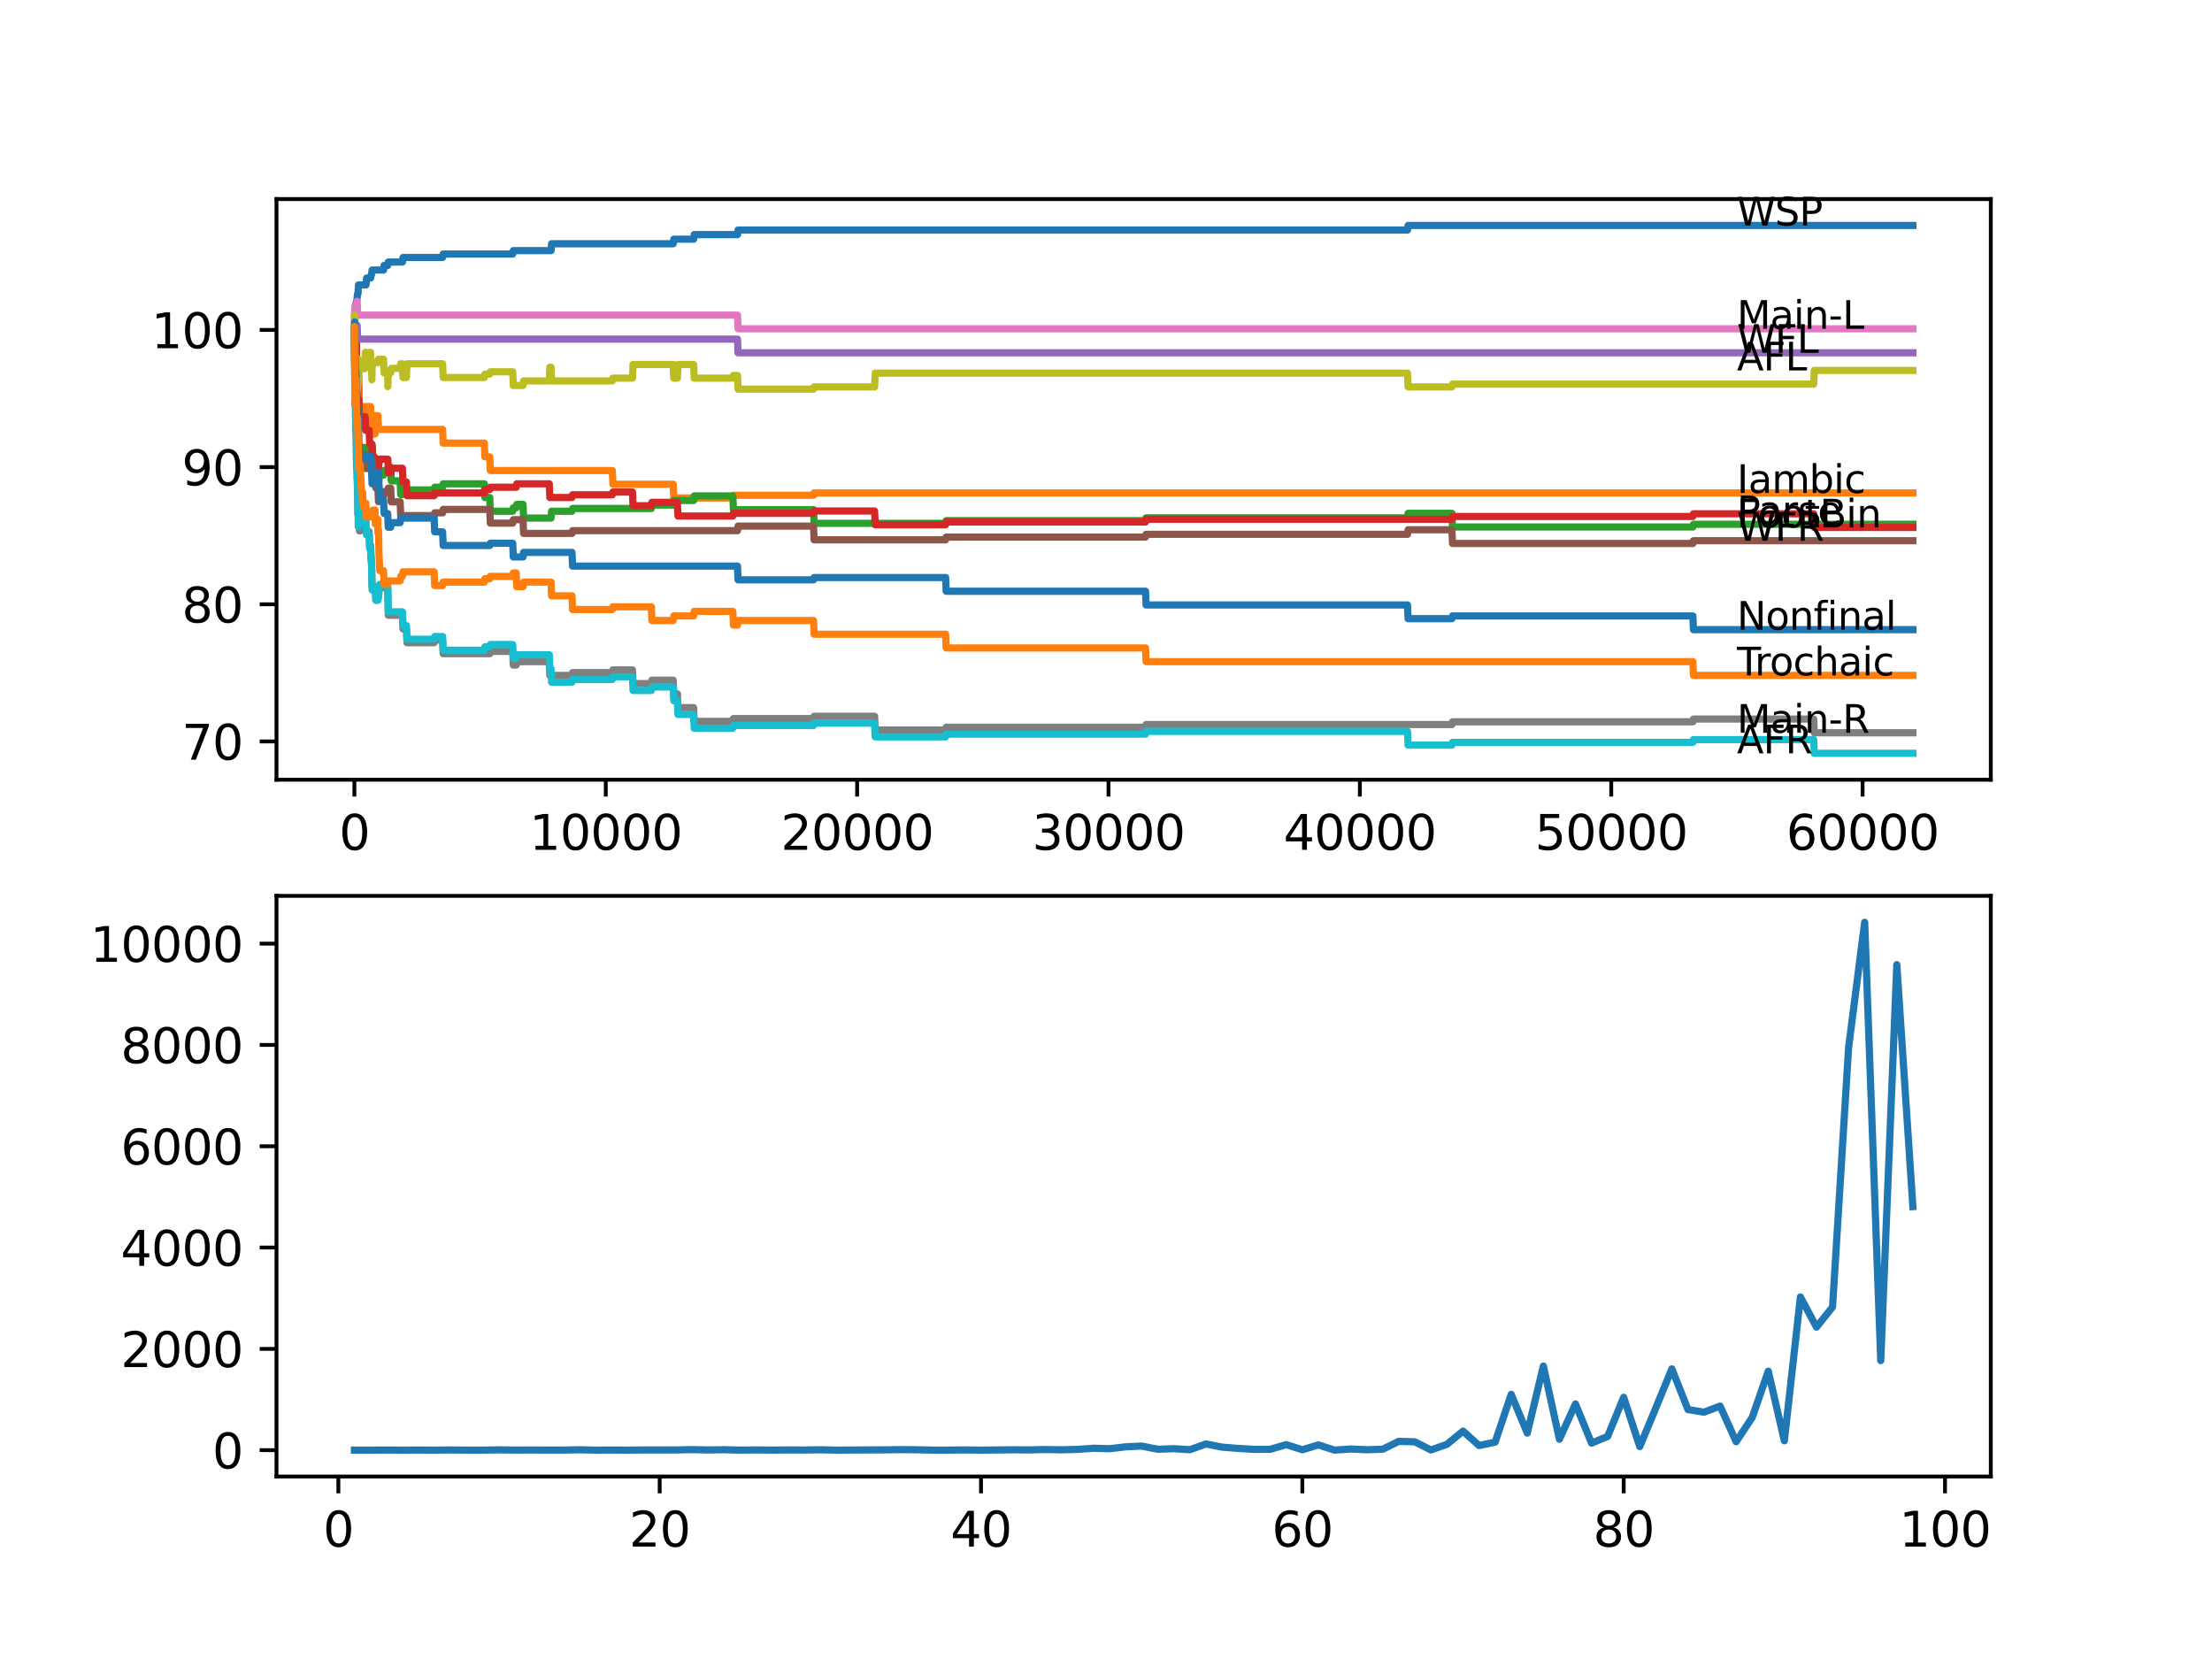 <?xml version="1.0" encoding="utf-8" standalone="no"?>
<!DOCTYPE svg PUBLIC "-//W3C//DTD SVG 1.1//EN"
  "http://www.w3.org/Graphics/SVG/1.1/DTD/svg11.dtd">
<svg xmlns:xlink="http://www.w3.org/1999/xlink" width="460.8pt" height="345.6pt" viewBox="0 0 460.8 345.6" xmlns="http://www.w3.org/2000/svg" version="1.1">
 <defs>
  <style type="text/css">*{stroke-linejoin: round; stroke-linecap: butt}</style>
 </defs>
 <g id="figure_1">
  <g id="patch_1">
   <path d="M 0 345.6 
L 460.8 345.6 
L 460.8 0 
L 0 0 
z
" style="fill: #ffffff"/>
  </g>
  <g id="axes_1">
   <g id="patch_2">
    <path d="M 57.6 162.432 
L 414.72 162.432 
L 414.72 41.472 
L 57.6 41.472 
z
" style="fill: #ffffff"/>
   </g>
   <g id="matplotlib.axis_1">
    <g id="xtick_1">
     <g id="line2d_1">
      <defs>
       <path id="me32884a527" d="M 0 0 
L 0 3.5 
" style="stroke: #000000; stroke-width: 0.8"/>
      </defs>
      <g>
       <use xlink:href="#me32884a527" x="73.827" y="162.432" style="stroke: #000000; stroke-width: 0.8"/>
      </g>
     </g>
     <g id="text_1">
      <!-- 0 -->
      <g transform="translate(70.646 177.03)scale(0.1 -0.1)">
       <defs>
        <path id="DejaVuSans-30" d="M 2034 4250 
Q 1547 4250 1301 3770 
Q 1056 3291 1056 2328 
Q 1056 1369 1301 889 
Q 1547 409 2034 409 
Q 2525 409 2770 889 
Q 3016 1369 3016 2328 
Q 3016 3291 2770 3770 
Q 2525 4250 2034 4250 
z
M 2034 4750 
Q 2819 4750 3233 4129 
Q 3647 3509 3647 2328 
Q 3647 1150 3233 529 
Q 2819 -91 2034 -91 
Q 1250 -91 836 529 
Q 422 1150 422 2328 
Q 422 3509 836 4129 
Q 1250 4750 2034 4750 
z
" transform="scale(0.016)"/>
       </defs>
       <use xlink:href="#DejaVuSans-30"/>
      </g>
     </g>
    </g>
    <g id="xtick_2">
     <g id="line2d_2">
      <g>
       <use xlink:href="#me32884a527" x="126.192" y="162.432" style="stroke: #000000; stroke-width: 0.8"/>
      </g>
     </g>
     <g id="text_2">
      <!-- 10000 -->
      <g transform="translate(110.286 177.03)scale(0.1 -0.1)">
       <defs>
        <path id="DejaVuSans-31" d="M 794 531 
L 1825 531 
L 1825 4091 
L 703 3866 
L 703 4441 
L 1819 4666 
L 2450 4666 
L 2450 531 
L 3481 531 
L 3481 0 
L 794 0 
L 794 531 
z
" transform="scale(0.016)"/>
       </defs>
       <use xlink:href="#DejaVuSans-31"/>
       <use xlink:href="#DejaVuSans-30" x="63.623"/>
       <use xlink:href="#DejaVuSans-30" x="127.246"/>
       <use xlink:href="#DejaVuSans-30" x="190.869"/>
       <use xlink:href="#DejaVuSans-30" x="254.492"/>
      </g>
     </g>
    </g>
    <g id="xtick_3">
     <g id="line2d_3">
      <g>
       <use xlink:href="#me32884a527" x="178.556" y="162.432" style="stroke: #000000; stroke-width: 0.8"/>
      </g>
     </g>
     <g id="text_3">
      <!-- 20000 -->
      <g transform="translate(162.65 177.03)scale(0.1 -0.1)">
       <defs>
        <path id="DejaVuSans-32" d="M 1228 531 
L 3431 531 
L 3431 0 
L 469 0 
L 469 531 
Q 828 903 1448 1529 
Q 2069 2156 2228 2338 
Q 2531 2678 2651 2914 
Q 2772 3150 2772 3378 
Q 2772 3750 2511 3984 
Q 2250 4219 1831 4219 
Q 1534 4219 1204 4116 
Q 875 4013 500 3803 
L 500 4441 
Q 881 4594 1212 4672 
Q 1544 4750 1819 4750 
Q 2544 4750 2975 4387 
Q 3406 4025 3406 3419 
Q 3406 3131 3298 2873 
Q 3191 2616 2906 2266 
Q 2828 2175 2409 1742 
Q 1991 1309 1228 531 
z
" transform="scale(0.016)"/>
       </defs>
       <use xlink:href="#DejaVuSans-32"/>
       <use xlink:href="#DejaVuSans-30" x="63.623"/>
       <use xlink:href="#DejaVuSans-30" x="127.246"/>
       <use xlink:href="#DejaVuSans-30" x="190.869"/>
       <use xlink:href="#DejaVuSans-30" x="254.492"/>
      </g>
     </g>
    </g>
    <g id="xtick_4">
     <g id="line2d_4">
      <g>
       <use xlink:href="#me32884a527" x="230.921" y="162.432" style="stroke: #000000; stroke-width: 0.8"/>
      </g>
     </g>
     <g id="text_4">
      <!-- 30000 -->
      <g transform="translate(215.015 177.03)scale(0.1 -0.1)">
       <defs>
        <path id="DejaVuSans-33" d="M 2597 2516 
Q 3050 2419 3304 2112 
Q 3559 1806 3559 1356 
Q 3559 666 3084 287 
Q 2609 -91 1734 -91 
Q 1441 -91 1130 -33 
Q 819 25 488 141 
L 488 750 
Q 750 597 1062 519 
Q 1375 441 1716 441 
Q 2309 441 2620 675 
Q 2931 909 2931 1356 
Q 2931 1769 2642 2001 
Q 2353 2234 1838 2234 
L 1294 2234 
L 1294 2753 
L 1863 2753 
Q 2328 2753 2575 2939 
Q 2822 3125 2822 3475 
Q 2822 3834 2567 4026 
Q 2313 4219 1838 4219 
Q 1578 4219 1281 4162 
Q 984 4106 628 3988 
L 628 4550 
Q 988 4650 1302 4700 
Q 1616 4750 1894 4750 
Q 2613 4750 3031 4423 
Q 3450 4097 3450 3541 
Q 3450 3153 3228 2886 
Q 3006 2619 2597 2516 
z
" transform="scale(0.016)"/>
       </defs>
       <use xlink:href="#DejaVuSans-33"/>
       <use xlink:href="#DejaVuSans-30" x="63.623"/>
       <use xlink:href="#DejaVuSans-30" x="127.246"/>
       <use xlink:href="#DejaVuSans-30" x="190.869"/>
       <use xlink:href="#DejaVuSans-30" x="254.492"/>
      </g>
     </g>
    </g>
    <g id="xtick_5">
     <g id="line2d_5">
      <g>
       <use xlink:href="#me32884a527" x="283.285" y="162.432" style="stroke: #000000; stroke-width: 0.8"/>
      </g>
     </g>
     <g id="text_5">
      <!-- 40000 -->
      <g transform="translate(267.379 177.03)scale(0.1 -0.1)">
       <defs>
        <path id="DejaVuSans-34" d="M 2419 4116 
L 825 1625 
L 2419 1625 
L 2419 4116 
z
M 2253 4666 
L 3047 4666 
L 3047 1625 
L 3713 1625 
L 3713 1100 
L 3047 1100 
L 3047 0 
L 2419 0 
L 2419 1100 
L 313 1100 
L 313 1709 
L 2253 4666 
z
" transform="scale(0.016)"/>
       </defs>
       <use xlink:href="#DejaVuSans-34"/>
       <use xlink:href="#DejaVuSans-30" x="63.623"/>
       <use xlink:href="#DejaVuSans-30" x="127.246"/>
       <use xlink:href="#DejaVuSans-30" x="190.869"/>
       <use xlink:href="#DejaVuSans-30" x="254.492"/>
      </g>
     </g>
    </g>
    <g id="xtick_6">
     <g id="line2d_6">
      <g>
       <use xlink:href="#me32884a527" x="335.65" y="162.432" style="stroke: #000000; stroke-width: 0.8"/>
      </g>
     </g>
     <g id="text_6">
      <!-- 50000 -->
      <g transform="translate(319.744 177.03)scale(0.1 -0.1)">
       <defs>
        <path id="DejaVuSans-35" d="M 691 4666 
L 3169 4666 
L 3169 4134 
L 1269 4134 
L 1269 2991 
Q 1406 3038 1543 3061 
Q 1681 3084 1819 3084 
Q 2600 3084 3056 2656 
Q 3513 2228 3513 1497 
Q 3513 744 3044 326 
Q 2575 -91 1722 -91 
Q 1428 -91 1123 -41 
Q 819 9 494 109 
L 494 744 
Q 775 591 1075 516 
Q 1375 441 1709 441 
Q 2250 441 2565 725 
Q 2881 1009 2881 1497 
Q 2881 1984 2565 2268 
Q 2250 2553 1709 2553 
Q 1456 2553 1204 2497 
Q 953 2441 691 2322 
L 691 4666 
z
" transform="scale(0.016)"/>
       </defs>
       <use xlink:href="#DejaVuSans-35"/>
       <use xlink:href="#DejaVuSans-30" x="63.623"/>
       <use xlink:href="#DejaVuSans-30" x="127.246"/>
       <use xlink:href="#DejaVuSans-30" x="190.869"/>
       <use xlink:href="#DejaVuSans-30" x="254.492"/>
      </g>
     </g>
    </g>
    <g id="xtick_7">
     <g id="line2d_7">
      <g>
       <use xlink:href="#me32884a527" x="388.014" y="162.432" style="stroke: #000000; stroke-width: 0.8"/>
      </g>
     </g>
     <g id="text_7">
      <!-- 60000 -->
      <g transform="translate(372.108 177.03)scale(0.1 -0.1)">
       <defs>
        <path id="DejaVuSans-36" d="M 2113 2584 
Q 1688 2584 1439 2293 
Q 1191 2003 1191 1497 
Q 1191 994 1439 701 
Q 1688 409 2113 409 
Q 2538 409 2786 701 
Q 3034 994 3034 1497 
Q 3034 2003 2786 2293 
Q 2538 2584 2113 2584 
z
M 3366 4563 
L 3366 3988 
Q 3128 4100 2886 4159 
Q 2644 4219 2406 4219 
Q 1781 4219 1451 3797 
Q 1122 3375 1075 2522 
Q 1259 2794 1537 2939 
Q 1816 3084 2150 3084 
Q 2853 3084 3261 2657 
Q 3669 2231 3669 1497 
Q 3669 778 3244 343 
Q 2819 -91 2113 -91 
Q 1303 -91 875 529 
Q 447 1150 447 2328 
Q 447 3434 972 4092 
Q 1497 4750 2381 4750 
Q 2619 4750 2861 4703 
Q 3103 4656 3366 4563 
z
" transform="scale(0.016)"/>
       </defs>
       <use xlink:href="#DejaVuSans-36"/>
       <use xlink:href="#DejaVuSans-30" x="63.623"/>
       <use xlink:href="#DejaVuSans-30" x="127.246"/>
       <use xlink:href="#DejaVuSans-30" x="190.869"/>
       <use xlink:href="#DejaVuSans-30" x="254.492"/>
      </g>
     </g>
    </g>
   </g>
   <g id="matplotlib.axis_2">
    <g id="ytick_1">
     <g id="line2d_8">
      <defs>
       <path id="m194089bb2e" d="M 0 0 
L -3.5 0 
" style="stroke: #000000; stroke-width: 0.8"/>
      </defs>
      <g>
       <use xlink:href="#m194089bb2e" x="57.6" y="154.457" style="stroke: #000000; stroke-width: 0.8"/>
      </g>
     </g>
     <g id="text_8">
      <!-- 70 -->
      <g transform="translate(37.875 158.257)scale(0.1 -0.1)">
       <defs>
        <path id="DejaVuSans-37" d="M 525 4666 
L 3525 4666 
L 3525 4397 
L 1831 0 
L 1172 0 
L 2766 4134 
L 525 4134 
L 525 4666 
z
" transform="scale(0.016)"/>
       </defs>
       <use xlink:href="#DejaVuSans-37"/>
       <use xlink:href="#DejaVuSans-30" x="63.623"/>
      </g>
     </g>
    </g>
    <g id="ytick_2">
     <g id="line2d_9">
      <g>
       <use xlink:href="#m194089bb2e" x="57.6" y="125.883" style="stroke: #000000; stroke-width: 0.8"/>
      </g>
     </g>
     <g id="text_9">
      <!-- 80 -->
      <g transform="translate(37.875 129.682)scale(0.1 -0.1)">
       <defs>
        <path id="DejaVuSans-38" d="M 2034 2216 
Q 1584 2216 1326 1975 
Q 1069 1734 1069 1313 
Q 1069 891 1326 650 
Q 1584 409 2034 409 
Q 2484 409 2743 651 
Q 3003 894 3003 1313 
Q 3003 1734 2745 1975 
Q 2488 2216 2034 2216 
z
M 1403 2484 
Q 997 2584 770 2862 
Q 544 3141 544 3541 
Q 544 4100 942 4425 
Q 1341 4750 2034 4750 
Q 2731 4750 3128 4425 
Q 3525 4100 3525 3541 
Q 3525 3141 3298 2862 
Q 3072 2584 2669 2484 
Q 3125 2378 3379 2068 
Q 3634 1759 3634 1313 
Q 3634 634 3220 271 
Q 2806 -91 2034 -91 
Q 1263 -91 848 271 
Q 434 634 434 1313 
Q 434 1759 690 2068 
Q 947 2378 1403 2484 
z
M 1172 3481 
Q 1172 3119 1398 2916 
Q 1625 2713 2034 2713 
Q 2441 2713 2670 2916 
Q 2900 3119 2900 3481 
Q 2900 3844 2670 4047 
Q 2441 4250 2034 4250 
Q 1625 4250 1398 4047 
Q 1172 3844 1172 3481 
z
" transform="scale(0.016)"/>
       </defs>
       <use xlink:href="#DejaVuSans-38"/>
       <use xlink:href="#DejaVuSans-30" x="63.623"/>
      </g>
     </g>
    </g>
    <g id="ytick_3">
     <g id="line2d_10">
      <g>
       <use xlink:href="#m194089bb2e" x="57.6" y="97.309" style="stroke: #000000; stroke-width: 0.8"/>
      </g>
     </g>
     <g id="text_10">
      <!-- 90 -->
      <g transform="translate(37.875 101.108)scale(0.1 -0.1)">
       <defs>
        <path id="DejaVuSans-39" d="M 703 97 
L 703 672 
Q 941 559 1184 500 
Q 1428 441 1663 441 
Q 2288 441 2617 861 
Q 2947 1281 2994 2138 
Q 2813 1869 2534 1725 
Q 2256 1581 1919 1581 
Q 1219 1581 811 2004 
Q 403 2428 403 3163 
Q 403 3881 828 4315 
Q 1253 4750 1959 4750 
Q 2769 4750 3195 4129 
Q 3622 3509 3622 2328 
Q 3622 1225 3098 567 
Q 2575 -91 1691 -91 
Q 1453 -91 1209 -44 
Q 966 3 703 97 
z
M 1959 2075 
Q 2384 2075 2632 2365 
Q 2881 2656 2881 3163 
Q 2881 3666 2632 3958 
Q 2384 4250 1959 4250 
Q 1534 4250 1286 3958 
Q 1038 3666 1038 3163 
Q 1038 2656 1286 2365 
Q 1534 2075 1959 2075 
z
" transform="scale(0.016)"/>
       </defs>
       <use xlink:href="#DejaVuSans-39"/>
       <use xlink:href="#DejaVuSans-30" x="63.623"/>
      </g>
     </g>
    </g>
    <g id="ytick_4">
     <g id="line2d_11">
      <g>
       <use xlink:href="#m194089bb2e" x="57.6" y="68.734" style="stroke: #000000; stroke-width: 0.8"/>
      </g>
     </g>
     <g id="text_11">
      <!-- 100 -->
      <g transform="translate(31.512 72.534)scale(0.1 -0.1)">
       <use xlink:href="#DejaVuSans-31"/>
       <use xlink:href="#DejaVuSans-30" x="63.623"/>
       <use xlink:href="#DejaVuSans-30" x="127.246"/>
      </g>
     </g>
    </g>
   </g>
   <g id="line2d_12">
    <path d="M 73.833 68.734 
L 73.964 66.02 
L 73.969 66.02 
L 74.089 63.4 
L 74.163 63.4 
L 74.278 62.686 
L 74.351 62.686 
L 74.466 61.257 
L 74.566 61.257 
L 74.686 59.352 
L 76.257 59.352 
L 76.372 57.924 
L 77.21 57.924 
L 77.325 57.209 
L 77.394 57.209 
L 77.509 56.257 
L 79.902 56.257 
L 80.017 55.304 
L 80.766 55.304 
L 80.881 54.59 
L 83.834 54.59 
L 83.95 53.638 
L 92.202 53.638 
L 92.317 52.923 
L 106.812 52.923 
L 106.927 52.209 
L 114.792 52.209 
L 114.907 50.78 
L 140.241 50.78 
L 140.357 49.828 
L 144.499 49.828 
L 144.614 48.875 
L 153.636 48.875 
L 153.751 47.923 
L 293.208 47.923 
L 293.324 46.97 
L 398.487 46.97 
L 398.487 46.97 
" clip-path="url(#p3c84d527c2)" style="fill: none; stroke: #1f77b4; stroke-width: 1.5; stroke-linecap: square"/>
   </g>
   <g id="line2d_13">
    <path d="M 73.833 68.734 
L 73.943 81.117 
L 73.958 79.688 
L 74.037 76.116 
L 74.068 78.973 
L 74.184 78.973 
L 74.299 76.116 
L 74.398 76.116 
L 74.487 78.973 
L 74.508 76.116 
L 74.566 76.116 
L 74.681 78.973 
L 74.765 78.973 
L 74.885 84.688 
L 75.964 84.688 
L 76.079 87.546 
L 76.21 87.546 
L 76.325 84.688 
L 77.21 84.688 
L 77.325 87.546 
L 77.394 87.546 
L 77.509 90.403 
L 78.137 90.403 
L 78.252 86.593 
L 78.729 86.593 
L 78.844 89.451 
L 92.202 89.451 
L 92.317 92.308 
L 100.9 92.308 
L 101.015 95.166 
L 102.031 95.166 
L 102.146 98.023 
L 127.559 98.023 
L 127.674 100.88 
L 140.241 100.88 
L 140.357 103.738 
L 152.667 103.738 
L 152.783 103.166 
L 169.476 103.166 
L 169.592 102.69 
L 398.487 102.69 
L 398.487 102.69 
" clip-path="url(#p3c84d527c2)" style="fill: none; stroke: #ff7f0e; stroke-width: 1.5; stroke-linecap: square"/>
   </g>
   <g id="line2d_14">
    <path d="M 73.833 68.734 
L 73.958 77.449 
L 73.969 77.449 
L 73.979 76.497 
L 74.032 81.498 
L 74.063 79.593 
L 74.163 88.165 
L 74.184 87.451 
L 74.231 87.451 
L 74.267 86.165 
L 74.299 91.88 
L 74.314 91.165 
L 74.351 91.165 
L 74.356 90.213 
L 74.362 93.07 
L 74.451 92.594 
L 74.529 92.594 
L 74.592 96.642 
L 74.644 94.975 
L 74.66 94.975 
L 74.728 94.404 
L 74.733 97.261 
L 74.749 97.261 
L 74.765 97.261 
L 74.885 95.356 
L 75.042 95.356 
L 75.158 94.642 
L 75.194 94.642 
L 75.309 93.927 
L 75.54 93.927 
L 75.655 93.213 
L 75.964 93.213 
L 76.079 96.07 
L 76.257 96.07 
L 76.372 94.642 
L 77.21 94.642 
L 77.325 93.927 
L 77.394 93.927 
L 77.509 92.975 
L 77.566 92.975 
L 77.682 95.832 
L 78.179 95.832 
L 78.294 98.69 
L 78.724 98.69 
L 78.729 97.975 
L 78.734 100.833 
L 78.818 100.833 
L 78.849 100.833 
L 78.97 99.547 
L 78.991 99.547 
L 79.106 98.976 
L 79.902 98.976 
L 80.017 98.023 
L 80.766 98.023 
L 80.881 97.309 
L 81.389 97.309 
L 81.504 100.166 
L 83.358 100.166 
L 83.473 103.024 
L 83.834 103.024 
L 83.95 102.071 
L 90.438 102.071 
L 90.553 101.5 
L 92.202 101.5 
L 92.317 100.785 
L 100.9 100.785 
L 101.015 103.643 
L 102.031 103.643 
L 102.146 106.5 
L 106.812 106.5 
L 106.927 105.786 
L 107.54 105.786 
L 107.655 105.071 
L 108.959 105.071 
L 109.074 107.929 
L 114.792 107.929 
L 114.907 106.5 
L 119.154 106.5 
L 119.269 105.929 
L 135.686 105.929 
L 135.801 105.214 
L 140.241 105.214 
L 140.357 104.262 
L 144.499 104.262 
L 144.614 103.309 
L 152.667 103.309 
L 152.783 106.167 
L 169.476 106.167 
L 169.592 109.024 
L 196.994 109.024 
L 197.109 108.453 
L 238.634 108.453 
L 238.749 107.881 
L 293.208 107.881 
L 293.324 106.929 
L 302.467 106.929 
L 302.582 109.786 
L 352.658 109.786 
L 352.773 109.215 
L 398.487 109.215 
L 398.487 109.215 
" clip-path="url(#p3c84d527c2)" style="fill: none; stroke: #2ca02c; stroke-width: 1.5; stroke-linecap: square"/>
   </g>
   <g id="line2d_15">
    <path d="M 73.833 68.734 
L 73.838 68.734 
L 73.848 71.592 
L 73.948 68.877 
L 74.037 68.877 
L 74.152 71.735 
L 74.231 71.735 
L 74.262 70.449 
L 74.273 76.164 
L 74.314 75.449 
L 74.372 75.449 
L 74.493 81.164 
L 74.529 81.164 
L 74.571 86.165 
L 74.644 84.498 
L 74.66 84.498 
L 74.765 83.212 
L 74.885 88.927 
L 75.042 88.927 
L 75.158 88.212 
L 75.194 88.212 
L 75.309 87.498 
L 75.54 87.498 
L 75.655 86.784 
L 76.058 86.784 
L 76.173 89.641 
L 76.896 89.641 
L 77.011 92.499 
L 77.477 92.499 
L 77.592 95.356 
L 78.179 95.356 
L 78.294 98.214 
L 78.724 98.214 
L 78.839 97.499 
L 78.849 97.499 
L 78.97 96.213 
L 78.991 96.213 
L 79.106 95.642 
L 80.787 95.642 
L 80.902 98.499 
L 81.389 98.499 
L 81.504 97.547 
L 83.834 97.547 
L 83.95 100.404 
L 84.667 100.404 
L 84.782 103.262 
L 90.438 103.262 
L 90.553 102.69 
L 100.9 102.69 
L 101.015 101.976 
L 102.031 101.976 
L 102.146 101.5 
L 107.54 101.5 
L 107.655 100.785 
L 114.426 100.785 
L 114.541 103.643 
L 119.154 103.643 
L 119.269 103.071 
L 127.559 103.071 
L 127.674 102.5 
L 131.758 102.5 
L 131.874 105.357 
L 135.686 105.357 
L 135.801 104.643 
L 141.116 104.643 
L 141.231 107.5 
L 152.667 107.5 
L 152.783 106.929 
L 169.476 106.929 
L 169.592 106.452 
L 182.196 106.452 
L 182.311 109.31 
L 196.994 109.31 
L 197.109 108.738 
L 238.634 108.738 
L 238.749 108.167 
L 302.467 108.167 
L 302.582 107.595 
L 352.658 107.595 
L 352.773 107.024 
L 377.835 107.024 
L 377.95 109.881 
L 398.487 109.881 
L 398.487 109.881 
" clip-path="url(#p3c84d527c2)" style="fill: none; stroke: #d62728; stroke-width: 1.5; stroke-linecap: square"/>
   </g>
   <g id="line2d_16">
    <path d="M 73.833 68.734 
L 74.267 68.734 
L 74.383 67.782 
L 74.398 67.782 
L 74.513 70.639 
L 153.636 70.639 
L 153.751 73.497 
L 398.487 73.497 
L 398.487 73.497 
" clip-path="url(#p3c84d527c2)" style="fill: none; stroke: #9467bd; stroke-width: 1.5; stroke-linecap: square"/>
   </g>
   <g id="line2d_17">
    <path d="M 73.833 68.734 
L 73.958 78.735 
L 73.969 78.735 
L 74.026 77.069 
L 74.032 79.926 
L 74.063 78.021 
L 74.163 86.593 
L 74.184 85.879 
L 74.236 85.879 
L 74.294 85.307 
L 74.299 88.165 
L 74.325 88.165 
L 74.351 88.165 
L 74.356 87.212 
L 74.362 90.07 
L 74.451 89.594 
L 74.529 89.594 
L 74.592 95.308 
L 74.644 94.356 
L 74.66 94.356 
L 74.728 93.784 
L 74.733 96.642 
L 74.749 96.642 
L 74.765 96.642 
L 74.885 94.737 
L 75.964 94.737 
L 76.079 97.594 
L 77.21 97.594 
L 77.325 96.88 
L 77.394 96.88 
L 77.509 95.928 
L 77.566 95.928 
L 77.682 98.785 
L 78.179 98.785 
L 78.294 101.642 
L 78.729 101.642 
L 78.844 104.5 
L 78.849 104.5 
L 78.964 103.928 
L 78.991 103.928 
L 79.106 103.357 
L 79.902 103.357 
L 80.017 102.404 
L 80.766 102.404 
L 80.881 101.69 
L 81.389 101.69 
L 81.504 104.548 
L 83.358 104.548 
L 83.473 107.405 
L 90.438 107.405 
L 90.553 106.833 
L 92.202 106.833 
L 92.317 106.119 
L 102.031 106.119 
L 102.146 108.977 
L 106.812 108.977 
L 106.927 108.262 
L 108.959 108.262 
L 109.074 111.12 
L 119.154 111.12 
L 119.269 110.548 
L 153.636 110.548 
L 153.751 109.596 
L 169.476 109.596 
L 169.592 112.453 
L 196.994 112.453 
L 197.109 111.882 
L 238.634 111.882 
L 238.749 111.31 
L 293.208 111.31 
L 293.324 110.358 
L 302.467 110.358 
L 302.582 113.215 
L 352.658 113.215 
L 352.773 112.644 
L 398.487 112.644 
L 398.487 112.644 
" clip-path="url(#p3c84d527c2)" style="fill: none; stroke: #8c564b; stroke-width: 1.5; stroke-linecap: square"/>
   </g>
   <g id="line2d_18">
    <path d="M 73.833 65.877 
L 73.838 65.877 
L 73.953 63.734 
L 74.267 63.734 
L 74.383 62.781 
L 74.398 62.781 
L 74.513 65.639 
L 153.636 65.639 
L 153.751 68.496 
L 398.487 68.496 
L 398.487 68.496 
" clip-path="url(#p3c84d527c2)" style="fill: none; stroke: #e377c2; stroke-width: 1.5; stroke-linecap: square"/>
   </g>
   <g id="line2d_19">
    <path d="M 73.833 71.592 
L 73.964 84.593 
L 74.021 84.593 
L 74.142 90.308 
L 74.163 90.308 
L 74.283 97.594 
L 74.309 97.594 
L 74.372 96.88 
L 74.377 99.737 
L 74.403 99.261 
L 74.43 99.261 
L 74.55 107.119 
L 74.566 107.119 
L 74.686 104.881 
L 74.765 104.881 
L 74.885 110.596 
L 75.042 110.596 
L 75.158 109.881 
L 75.194 109.881 
L 75.309 109.167 
L 75.54 109.167 
L 75.655 108.453 
L 75.964 108.453 
L 76.058 107.881 
L 76.173 110.739 
L 76.896 110.739 
L 77.011 113.596 
L 77.21 113.596 
L 77.325 116.453 
L 77.394 116.453 
L 77.514 122.168 
L 78.179 122.168 
L 78.294 125.026 
L 78.724 125.026 
L 78.839 124.311 
L 78.849 124.311 
L 78.97 123.026 
L 78.991 123.026 
L 79.106 122.454 
L 80.766 122.454 
L 80.886 128.169 
L 83.834 128.169 
L 83.95 131.026 
L 84.667 131.026 
L 84.782 133.884 
L 90.438 133.884 
L 90.553 133.312 
L 92.202 133.312 
L 92.317 136.17 
L 102.031 136.17 
L 102.146 135.694 
L 106.812 135.694 
L 106.927 138.551 
L 107.54 138.551 
L 107.655 137.837 
L 114.426 137.837 
L 114.541 140.694 
L 119.154 140.694 
L 119.269 140.123 
L 127.559 140.123 
L 127.674 139.551 
L 131.758 139.551 
L 131.874 142.409 
L 135.686 142.409 
L 135.801 141.694 
L 140.241 141.694 
L 140.357 144.552 
L 141.116 144.552 
L 141.231 147.409 
L 144.499 147.409 
L 144.614 150.266 
L 152.667 150.266 
L 152.783 149.695 
L 169.476 149.695 
L 169.592 149.219 
L 182.196 149.219 
L 182.311 152.076 
L 196.994 152.076 
L 197.109 151.505 
L 238.634 151.505 
L 238.749 150.933 
L 302.467 150.933 
L 302.582 150.362 
L 352.658 150.362 
L 352.773 149.79 
L 377.835 149.79 
L 377.95 152.648 
L 398.487 152.648 
L 398.487 152.648 
" clip-path="url(#p3c84d527c2)" style="fill: none; stroke: #7f7f7f; stroke-width: 1.5; stroke-linecap: square"/>
   </g>
   <g id="line2d_20">
    <path d="M 73.833 68.734 
L 73.864 65.639 
L 73.896 71.354 
L 73.932 69.687 
L 74.058 78.497 
L 74.063 78.497 
L 74.163 77.545 
L 74.278 80.402 
L 74.294 80.402 
L 74.356 82.307 
L 74.398 78.497 
L 74.43 81.355 
L 74.508 78.497 
L 74.529 78.497 
L 74.566 74.687 
L 74.597 79.45 
L 74.634 79.45 
L 74.728 79.45 
L 74.854 76.83 
L 75.964 76.83 
L 76.105 73.401 
L 76.257 73.401 
L 76.372 76.259 
L 76.896 76.259 
L 77.011 73.401 
L 77.21 73.401 
L 77.325 76.259 
L 77.394 76.259 
L 77.477 79.116 
L 77.503 76.259 
L 77.566 76.259 
L 77.682 75.545 
L 78.729 75.545 
L 78.844 74.83 
L 79.902 74.83 
L 80.017 77.688 
L 80.766 77.688 
L 80.787 80.545 
L 80.876 77.688 
L 81.389 77.688 
L 81.504 76.735 
L 83.358 76.735 
L 83.473 75.783 
L 83.834 75.783 
L 83.95 78.64 
L 84.667 78.64 
L 84.782 75.783 
L 92.202 75.783 
L 92.317 78.64 
L 100.9 78.64 
L 101.015 77.926 
L 102.031 77.926 
L 102.146 77.449 
L 106.812 77.449 
L 106.927 80.307 
L 108.959 80.307 
L 109.074 79.354 
L 114.426 79.354 
L 114.541 76.497 
L 114.792 76.497 
L 114.907 79.354 
L 127.559 79.354 
L 127.674 78.783 
L 131.758 78.783 
L 131.874 75.926 
L 140.241 75.926 
L 140.357 78.783 
L 141.116 78.783 
L 141.231 75.926 
L 144.499 75.926 
L 144.614 78.783 
L 152.667 78.783 
L 152.783 78.211 
L 153.636 78.211 
L 153.751 81.069 
L 169.476 81.069 
L 169.592 80.593 
L 182.196 80.593 
L 182.311 77.735 
L 293.208 77.735 
L 293.324 80.593 
L 302.467 80.593 
L 302.582 80.021 
L 377.835 80.021 
L 377.95 77.164 
L 398.487 77.164 
L 398.487 77.164 
" clip-path="url(#p3c84d527c2)" style="fill: none; stroke: #bcbd22; stroke-width: 1.5; stroke-linecap: square"/>
   </g>
   <g id="line2d_21">
    <path d="M 73.833 68.734 
L 73.964 80.307 
L 73.979 80.307 
L 74.021 79.354 
L 74.026 82.212 
L 74.079 81.498 
L 74.084 81.498 
L 74.21 90.07 
L 74.231 90.07 
L 74.262 88.784 
L 74.273 94.499 
L 74.314 93.784 
L 74.351 93.784 
L 74.477 101.881 
L 74.529 101.881 
L 74.634 109.739 
L 74.65 109.024 
L 74.66 109.024 
L 74.775 108.453 
L 75.042 108.453 
L 75.158 107.738 
L 75.194 107.738 
L 75.309 107.024 
L 75.54 107.024 
L 75.655 106.31 
L 75.964 106.31 
L 76.058 105.738 
L 76.173 108.596 
L 76.257 108.596 
L 76.372 111.453 
L 76.896 111.453 
L 77.011 114.31 
L 77.21 114.31 
L 77.325 117.168 
L 77.394 117.168 
L 77.514 122.883 
L 77.566 122.883 
L 77.682 122.168 
L 78.179 122.168 
L 78.294 125.026 
L 78.724 125.026 
L 78.844 123.597 
L 78.849 123.597 
L 78.97 122.311 
L 78.991 122.311 
L 79.106 121.74 
L 80.766 121.74 
L 80.886 127.455 
L 83.834 127.455 
L 83.95 130.312 
L 84.667 130.312 
L 84.782 133.169 
L 90.438 133.169 
L 90.553 132.598 
L 92.202 132.598 
L 92.317 135.455 
L 100.9 135.455 
L 101.015 134.741 
L 102.031 134.741 
L 102.146 134.265 
L 106.812 134.265 
L 106.927 137.122 
L 107.54 137.122 
L 107.655 136.408 
L 114.426 136.408 
L 114.541 139.265 
L 114.792 139.265 
L 114.907 142.123 
L 119.154 142.123 
L 119.269 141.551 
L 127.559 141.551 
L 127.674 140.98 
L 131.758 140.98 
L 131.874 143.837 
L 135.686 143.837 
L 135.801 143.123 
L 140.241 143.123 
L 140.357 145.98 
L 141.116 145.98 
L 141.231 148.838 
L 144.499 148.838 
L 144.614 151.695 
L 152.667 151.695 
L 152.783 151.124 
L 169.476 151.124 
L 169.592 150.647 
L 182.196 150.647 
L 182.311 153.505 
L 196.994 153.505 
L 197.109 152.933 
L 238.634 152.933 
L 238.749 152.362 
L 293.208 152.362 
L 293.324 155.219 
L 302.467 155.219 
L 302.582 154.648 
L 352.658 154.648 
L 352.773 154.076 
L 377.835 154.076 
L 377.95 156.934 
L 398.487 156.934 
L 398.487 156.934 
" clip-path="url(#p3c84d527c2)" style="fill: none; stroke: #17becf; stroke-width: 1.5; stroke-linecap: square"/>
   </g>
   <g id="line2d_22">
    <path d="M 73.833 68.734 
L 73.864 67.067 
L 73.896 72.782 
L 73.917 71.83 
L 73.943 71.83 
L 73.969 70.401 
L 74.026 76.116 
L 74.037 75.402 
L 74.063 81.117 
L 74.147 77.307 
L 74.163 77.307 
L 74.283 83.021 
L 74.294 83.021 
L 74.351 82.069 
L 74.356 84.926 
L 74.398 83.974 
L 74.513 86.831 
L 74.529 86.831 
L 74.592 84.926 
L 74.597 87.784 
L 74.634 87.784 
L 74.66 87.784 
L 74.775 92.784 
L 74.843 92.784 
L 74.959 95.642 
L 75.964 95.642 
L 76.079 95.07 
L 77.21 95.07 
L 77.325 97.928 
L 77.394 97.928 
L 77.509 100.785 
L 77.566 100.785 
L 77.682 100.071 
L 78.179 100.071 
L 78.294 99.118 
L 78.729 99.118 
L 78.844 98.404 
L 78.849 98.404 
L 78.964 101.261 
L 78.991 101.261 
L 79.106 104.119 
L 79.902 104.119 
L 80.017 106.976 
L 80.766 106.976 
L 80.881 109.834 
L 81.389 109.834 
L 81.504 108.881 
L 83.358 108.881 
L 83.473 107.929 
L 90.438 107.929 
L 90.553 110.786 
L 92.202 110.786 
L 92.317 113.644 
L 102.031 113.644 
L 102.146 113.167 
L 106.812 113.167 
L 106.927 116.025 
L 108.959 116.025 
L 109.074 115.072 
L 119.154 115.072 
L 119.269 117.93 
L 153.636 117.93 
L 153.751 120.787 
L 169.476 120.787 
L 169.592 120.311 
L 196.994 120.311 
L 197.109 123.168 
L 238.634 123.168 
L 238.749 126.026 
L 293.208 126.026 
L 293.324 128.883 
L 302.467 128.883 
L 302.582 128.312 
L 352.658 128.312 
L 352.773 131.169 
L 398.487 131.169 
L 398.487 131.169 
" clip-path="url(#p3c84d527c2)" style="fill: none; stroke: #1f77b4; stroke-width: 1.5; stroke-linecap: square"/>
   </g>
   <g id="line2d_23">
    <path d="M 73.833 68.734 
L 73.848 68.02 
L 73.875 75.878 
L 73.901 74.449 
L 73.932 74.449 
L 73.943 73.735 
L 73.974 82.307 
L 73.99 81.355 
L 74.021 81.355 
L 74.026 84.212 
L 74.11 79.688 
L 74.126 79.688 
L 74.163 79.688 
L 74.184 78.973 
L 74.236 84.688 
L 74.351 88.498 
L 74.356 88.498 
L 74.472 87.07 
L 74.487 87.07 
L 74.602 91.832 
L 74.634 91.832 
L 74.728 97.547 
L 74.749 96.832 
L 75.042 96.832 
L 75.158 99.69 
L 75.194 99.69 
L 75.309 102.547 
L 75.54 102.547 
L 75.655 105.405 
L 75.964 105.405 
L 76.079 104.833 
L 76.21 104.833 
L 76.325 107.691 
L 77.21 107.691 
L 77.325 106.976 
L 77.566 106.976 
L 77.682 106.262 
L 78.137 106.262 
L 78.179 109.119 
L 78.247 108.167 
L 78.724 108.167 
L 78.729 111.024 
L 78.834 110.31 
L 78.849 110.31 
L 78.97 116.025 
L 78.991 116.025 
L 79.106 118.882 
L 79.902 118.882 
L 80.017 121.74 
L 80.766 121.74 
L 80.881 121.025 
L 83.358 121.025 
L 83.473 120.073 
L 83.834 120.073 
L 83.95 119.12 
L 90.438 119.12 
L 90.553 121.978 
L 92.202 121.978 
L 92.317 121.263 
L 100.9 121.263 
L 101.015 120.549 
L 102.031 120.549 
L 102.146 120.073 
L 106.812 120.073 
L 106.927 119.359 
L 107.54 119.359 
L 107.655 122.216 
L 108.959 122.216 
L 109.074 121.263 
L 114.792 121.263 
L 114.907 124.121 
L 119.154 124.121 
L 119.269 126.978 
L 127.559 126.978 
L 127.674 126.407 
L 135.686 126.407 
L 135.801 129.264 
L 140.241 129.264 
L 140.357 128.312 
L 144.499 128.312 
L 144.614 127.359 
L 152.667 127.359 
L 152.783 130.217 
L 153.636 130.217 
L 153.751 129.264 
L 169.476 129.264 
L 169.592 132.122 
L 196.994 132.122 
L 197.109 134.979 
L 238.634 134.979 
L 238.749 137.837 
L 352.658 137.837 
L 352.773 140.694 
L 398.487 140.694 
L 398.487 140.694 
" clip-path="url(#p3c84d527c2)" style="fill: none; stroke: #ff7f0e; stroke-width: 1.5; stroke-linecap: square"/>
   </g>
   <g id="patch_3">
    <path d="M 57.6 162.432 
L 57.6 41.472 
" style="fill: none; stroke: #000000; stroke-width: 0.8; stroke-linejoin: miter; stroke-linecap: square"/>
   </g>
   <g id="patch_4">
    <path d="M 414.72 162.432 
L 414.72 41.472 
" style="fill: none; stroke: #000000; stroke-width: 0.8; stroke-linejoin: miter; stroke-linecap: square"/>
   </g>
   <g id="patch_5">
    <path d="M 57.6 162.432 
L 414.72 162.432 
" style="fill: none; stroke: #000000; stroke-width: 0.8; stroke-linejoin: miter; stroke-linecap: square"/>
   </g>
   <g id="patch_6">
    <path d="M 57.6 41.472 
L 414.72 41.472 
" style="fill: none; stroke: #000000; stroke-width: 0.8; stroke-linejoin: miter; stroke-linecap: square"/>
   </g>
   <g id="text_12">
    <!-- WSP -->
    <g transform="translate(361.832 46.97)scale(0.08 -0.08)">
     <defs>
      <path id="DejaVuSans-57" d="M 213 4666 
L 850 4666 
L 1831 722 
L 2809 4666 
L 3519 4666 
L 4500 722 
L 5478 4666 
L 6119 4666 
L 4947 0 
L 4153 0 
L 3169 4050 
L 2175 0 
L 1381 0 
L 213 4666 
z
" transform="scale(0.016)"/>
      <path id="DejaVuSans-53" d="M 3425 4513 
L 3425 3897 
Q 3066 4069 2747 4153 
Q 2428 4238 2131 4238 
Q 1616 4238 1336 4038 
Q 1056 3838 1056 3469 
Q 1056 3159 1242 3001 
Q 1428 2844 1947 2747 
L 2328 2669 
Q 3034 2534 3370 2195 
Q 3706 1856 3706 1288 
Q 3706 609 3251 259 
Q 2797 -91 1919 -91 
Q 1588 -91 1214 -16 
Q 841 59 441 206 
L 441 856 
Q 825 641 1194 531 
Q 1563 422 1919 422 
Q 2459 422 2753 634 
Q 3047 847 3047 1241 
Q 3047 1584 2836 1778 
Q 2625 1972 2144 2069 
L 1759 2144 
Q 1053 2284 737 2584 
Q 422 2884 422 3419 
Q 422 4038 858 4394 
Q 1294 4750 2059 4750 
Q 2388 4750 2728 4690 
Q 3069 4631 3425 4513 
z
" transform="scale(0.016)"/>
      <path id="DejaVuSans-50" d="M 1259 4147 
L 1259 2394 
L 2053 2394 
Q 2494 2394 2734 2622 
Q 2975 2850 2975 3272 
Q 2975 3691 2734 3919 
Q 2494 4147 2053 4147 
L 1259 4147 
z
M 628 4666 
L 2053 4666 
Q 2838 4666 3239 4311 
Q 3641 3956 3641 3272 
Q 3641 2581 3239 2228 
Q 2838 1875 2053 1875 
L 1259 1875 
L 1259 0 
L 628 0 
L 628 4666 
z
" transform="scale(0.016)"/>
     </defs>
     <use xlink:href="#DejaVuSans-57"/>
     <use xlink:href="#DejaVuSans-53" x="98.877"/>
     <use xlink:href="#DejaVuSans-50" x="162.354"/>
    </g>
   </g>
   <g id="text_13">
    <!-- Iambic -->
    <g transform="translate(361.832 102.69)scale(0.08 -0.08)">
     <defs>
      <path id="DejaVuSans-49" d="M 628 4666 
L 1259 4666 
L 1259 0 
L 628 0 
L 628 4666 
z
" transform="scale(0.016)"/>
      <path id="DejaVuSans-61" d="M 2194 1759 
Q 1497 1759 1228 1600 
Q 959 1441 959 1056 
Q 959 750 1161 570 
Q 1363 391 1709 391 
Q 2188 391 2477 730 
Q 2766 1069 2766 1631 
L 2766 1759 
L 2194 1759 
z
M 3341 1997 
L 3341 0 
L 2766 0 
L 2766 531 
Q 2569 213 2275 61 
Q 1981 -91 1556 -91 
Q 1019 -91 701 211 
Q 384 513 384 1019 
Q 384 1609 779 1909 
Q 1175 2209 1959 2209 
L 2766 2209 
L 2766 2266 
Q 2766 2663 2505 2880 
Q 2244 3097 1772 3097 
Q 1472 3097 1187 3025 
Q 903 2953 641 2809 
L 641 3341 
Q 956 3463 1253 3523 
Q 1550 3584 1831 3584 
Q 2591 3584 2966 3190 
Q 3341 2797 3341 1997 
z
" transform="scale(0.016)"/>
      <path id="DejaVuSans-6d" d="M 3328 2828 
Q 3544 3216 3844 3400 
Q 4144 3584 4550 3584 
Q 5097 3584 5394 3201 
Q 5691 2819 5691 2113 
L 5691 0 
L 5113 0 
L 5113 2094 
Q 5113 2597 4934 2840 
Q 4756 3084 4391 3084 
Q 3944 3084 3684 2787 
Q 3425 2491 3425 1978 
L 3425 0 
L 2847 0 
L 2847 2094 
Q 2847 2600 2669 2842 
Q 2491 3084 2119 3084 
Q 1678 3084 1418 2786 
Q 1159 2488 1159 1978 
L 1159 0 
L 581 0 
L 581 3500 
L 1159 3500 
L 1159 2956 
Q 1356 3278 1631 3431 
Q 1906 3584 2284 3584 
Q 2666 3584 2933 3390 
Q 3200 3197 3328 2828 
z
" transform="scale(0.016)"/>
      <path id="DejaVuSans-62" d="M 3116 1747 
Q 3116 2381 2855 2742 
Q 2594 3103 2138 3103 
Q 1681 3103 1420 2742 
Q 1159 2381 1159 1747 
Q 1159 1113 1420 752 
Q 1681 391 2138 391 
Q 2594 391 2855 752 
Q 3116 1113 3116 1747 
z
M 1159 2969 
Q 1341 3281 1617 3432 
Q 1894 3584 2278 3584 
Q 2916 3584 3314 3078 
Q 3713 2572 3713 1747 
Q 3713 922 3314 415 
Q 2916 -91 2278 -91 
Q 1894 -91 1617 61 
Q 1341 213 1159 525 
L 1159 0 
L 581 0 
L 581 4863 
L 1159 4863 
L 1159 2969 
z
" transform="scale(0.016)"/>
      <path id="DejaVuSans-69" d="M 603 3500 
L 1178 3500 
L 1178 0 
L 603 0 
L 603 3500 
z
M 603 4863 
L 1178 4863 
L 1178 4134 
L 603 4134 
L 603 4863 
z
" transform="scale(0.016)"/>
      <path id="DejaVuSans-63" d="M 3122 3366 
L 3122 2828 
Q 2878 2963 2633 3030 
Q 2388 3097 2138 3097 
Q 1578 3097 1268 2742 
Q 959 2388 959 1747 
Q 959 1106 1268 751 
Q 1578 397 2138 397 
Q 2388 397 2633 464 
Q 2878 531 3122 666 
L 3122 134 
Q 2881 22 2623 -34 
Q 2366 -91 2075 -91 
Q 1284 -91 818 406 
Q 353 903 353 1747 
Q 353 2603 823 3093 
Q 1294 3584 2113 3584 
Q 2378 3584 2631 3529 
Q 2884 3475 3122 3366 
z
" transform="scale(0.016)"/>
     </defs>
     <use xlink:href="#DejaVuSans-49"/>
     <use xlink:href="#DejaVuSans-61" x="29.492"/>
     <use xlink:href="#DejaVuSans-6d" x="90.771"/>
     <use xlink:href="#DejaVuSans-62" x="188.184"/>
     <use xlink:href="#DejaVuSans-69" x="251.66"/>
     <use xlink:href="#DejaVuSans-63" x="279.443"/>
    </g>
   </g>
   <g id="text_14">
    <!-- Parse -->
    <g transform="translate(361.832 109.215)scale(0.08 -0.08)">
     <defs>
      <path id="DejaVuSans-72" d="M 2631 2963 
Q 2534 3019 2420 3045 
Q 2306 3072 2169 3072 
Q 1681 3072 1420 2755 
Q 1159 2438 1159 1844 
L 1159 0 
L 581 0 
L 581 3500 
L 1159 3500 
L 1159 2956 
Q 1341 3275 1631 3429 
Q 1922 3584 2338 3584 
Q 2397 3584 2469 3576 
Q 2541 3569 2628 3553 
L 2631 2963 
z
" transform="scale(0.016)"/>
      <path id="DejaVuSans-73" d="M 2834 3397 
L 2834 2853 
Q 2591 2978 2328 3040 
Q 2066 3103 1784 3103 
Q 1356 3103 1142 2972 
Q 928 2841 928 2578 
Q 928 2378 1081 2264 
Q 1234 2150 1697 2047 
L 1894 2003 
Q 2506 1872 2764 1633 
Q 3022 1394 3022 966 
Q 3022 478 2636 193 
Q 2250 -91 1575 -91 
Q 1294 -91 989 -36 
Q 684 19 347 128 
L 347 722 
Q 666 556 975 473 
Q 1284 391 1588 391 
Q 1994 391 2212 530 
Q 2431 669 2431 922 
Q 2431 1156 2273 1281 
Q 2116 1406 1581 1522 
L 1381 1569 
Q 847 1681 609 1914 
Q 372 2147 372 2553 
Q 372 3047 722 3315 
Q 1072 3584 1716 3584 
Q 2034 3584 2315 3537 
Q 2597 3491 2834 3397 
z
" transform="scale(0.016)"/>
      <path id="DejaVuSans-65" d="M 3597 1894 
L 3597 1613 
L 953 1613 
Q 991 1019 1311 708 
Q 1631 397 2203 397 
Q 2534 397 2845 478 
Q 3156 559 3463 722 
L 3463 178 
Q 3153 47 2828 -22 
Q 2503 -91 2169 -91 
Q 1331 -91 842 396 
Q 353 884 353 1716 
Q 353 2575 817 3079 
Q 1281 3584 2069 3584 
Q 2775 3584 3186 3129 
Q 3597 2675 3597 1894 
z
M 3022 2063 
Q 3016 2534 2758 2815 
Q 2500 3097 2075 3097 
Q 1594 3097 1305 2825 
Q 1016 2553 972 2059 
L 3022 2063 
z
" transform="scale(0.016)"/>
     </defs>
     <use xlink:href="#DejaVuSans-50"/>
     <use xlink:href="#DejaVuSans-61" x="55.803"/>
     <use xlink:href="#DejaVuSans-72" x="117.082"/>
     <use xlink:href="#DejaVuSans-73" x="158.195"/>
     <use xlink:href="#DejaVuSans-65" x="210.295"/>
    </g>
   </g>
   <g id="text_15">
    <!-- FootBin -->
    <g transform="translate(361.832 109.881)scale(0.08 -0.08)">
     <defs>
      <path id="DejaVuSans-46" d="M 628 4666 
L 3309 4666 
L 3309 4134 
L 1259 4134 
L 1259 2759 
L 3109 2759 
L 3109 2228 
L 1259 2228 
L 1259 0 
L 628 0 
L 628 4666 
z
" transform="scale(0.016)"/>
      <path id="DejaVuSans-6f" d="M 1959 3097 
Q 1497 3097 1228 2736 
Q 959 2375 959 1747 
Q 959 1119 1226 758 
Q 1494 397 1959 397 
Q 2419 397 2687 759 
Q 2956 1122 2956 1747 
Q 2956 2369 2687 2733 
Q 2419 3097 1959 3097 
z
M 1959 3584 
Q 2709 3584 3137 3096 
Q 3566 2609 3566 1747 
Q 3566 888 3137 398 
Q 2709 -91 1959 -91 
Q 1206 -91 779 398 
Q 353 888 353 1747 
Q 353 2609 779 3096 
Q 1206 3584 1959 3584 
z
" transform="scale(0.016)"/>
      <path id="DejaVuSans-74" d="M 1172 4494 
L 1172 3500 
L 2356 3500 
L 2356 3053 
L 1172 3053 
L 1172 1153 
Q 1172 725 1289 603 
Q 1406 481 1766 481 
L 2356 481 
L 2356 0 
L 1766 0 
Q 1100 0 847 248 
Q 594 497 594 1153 
L 594 3053 
L 172 3053 
L 172 3500 
L 594 3500 
L 594 4494 
L 1172 4494 
z
" transform="scale(0.016)"/>
      <path id="DejaVuSans-42" d="M 1259 2228 
L 1259 519 
L 2272 519 
Q 2781 519 3026 730 
Q 3272 941 3272 1375 
Q 3272 1813 3026 2020 
Q 2781 2228 2272 2228 
L 1259 2228 
z
M 1259 4147 
L 1259 2741 
L 2194 2741 
Q 2656 2741 2882 2914 
Q 3109 3088 3109 3444 
Q 3109 3797 2882 3972 
Q 2656 4147 2194 4147 
L 1259 4147 
z
M 628 4666 
L 2241 4666 
Q 2963 4666 3353 4366 
Q 3744 4066 3744 3513 
Q 3744 3084 3544 2831 
Q 3344 2578 2956 2516 
Q 3422 2416 3680 2098 
Q 3938 1781 3938 1306 
Q 3938 681 3513 340 
Q 3088 0 2303 0 
L 628 0 
L 628 4666 
z
" transform="scale(0.016)"/>
      <path id="DejaVuSans-6e" d="M 3513 2113 
L 3513 0 
L 2938 0 
L 2938 2094 
Q 2938 2591 2744 2837 
Q 2550 3084 2163 3084 
Q 1697 3084 1428 2787 
Q 1159 2491 1159 1978 
L 1159 0 
L 581 0 
L 581 3500 
L 1159 3500 
L 1159 2956 
Q 1366 3272 1645 3428 
Q 1925 3584 2291 3584 
Q 2894 3584 3203 3211 
Q 3513 2838 3513 2113 
z
" transform="scale(0.016)"/>
     </defs>
     <use xlink:href="#DejaVuSans-46"/>
     <use xlink:href="#DejaVuSans-6f" x="53.895"/>
     <use xlink:href="#DejaVuSans-6f" x="115.076"/>
     <use xlink:href="#DejaVuSans-74" x="176.258"/>
     <use xlink:href="#DejaVuSans-42" x="215.467"/>
     <use xlink:href="#DejaVuSans-69" x="284.07"/>
     <use xlink:href="#DejaVuSans-6e" x="311.854"/>
    </g>
   </g>
   <g id="text_16">
    <!-- WFL -->
    <g transform="translate(361.832 73.497)scale(0.08 -0.08)">
     <defs>
      <path id="DejaVuSans-4c" d="M 628 4666 
L 1259 4666 
L 1259 531 
L 3531 531 
L 3531 0 
L 628 0 
L 628 4666 
z
" transform="scale(0.016)"/>
     </defs>
     <use xlink:href="#DejaVuSans-57"/>
     <use xlink:href="#DejaVuSans-46" x="98.877"/>
     <use xlink:href="#DejaVuSans-4c" x="156.396"/>
    </g>
   </g>
   <g id="text_17">
    <!-- WFR -->
    <g transform="translate(361.832 112.644)scale(0.08 -0.08)">
     <defs>
      <path id="DejaVuSans-52" d="M 2841 2188 
Q 3044 2119 3236 1894 
Q 3428 1669 3622 1275 
L 4263 0 
L 3584 0 
L 2988 1197 
Q 2756 1666 2539 1819 
Q 2322 1972 1947 1972 
L 1259 1972 
L 1259 0 
L 628 0 
L 628 4666 
L 2053 4666 
Q 2853 4666 3247 4331 
Q 3641 3997 3641 3322 
Q 3641 2881 3436 2590 
Q 3231 2300 2841 2188 
z
M 1259 4147 
L 1259 2491 
L 2053 2491 
Q 2509 2491 2742 2702 
Q 2975 2913 2975 3322 
Q 2975 3731 2742 3939 
Q 2509 4147 2053 4147 
L 1259 4147 
z
" transform="scale(0.016)"/>
     </defs>
     <use xlink:href="#DejaVuSans-57"/>
     <use xlink:href="#DejaVuSans-46" x="98.877"/>
     <use xlink:href="#DejaVuSans-52" x="156.396"/>
    </g>
   </g>
   <g id="text_18">
    <!-- Main-L -->
    <g transform="translate(361.832 68.496)scale(0.08 -0.08)">
     <defs>
      <path id="DejaVuSans-4d" d="M 628 4666 
L 1569 4666 
L 2759 1491 
L 3956 4666 
L 4897 4666 
L 4897 0 
L 4281 0 
L 4281 4097 
L 3078 897 
L 2444 897 
L 1241 4097 
L 1241 0 
L 628 0 
L 628 4666 
z
" transform="scale(0.016)"/>
      <path id="DejaVuSans-2d" d="M 313 2009 
L 1997 2009 
L 1997 1497 
L 313 1497 
L 313 2009 
z
" transform="scale(0.016)"/>
     </defs>
     <use xlink:href="#DejaVuSans-4d"/>
     <use xlink:href="#DejaVuSans-61" x="86.279"/>
     <use xlink:href="#DejaVuSans-69" x="147.559"/>
     <use xlink:href="#DejaVuSans-6e" x="175.342"/>
     <use xlink:href="#DejaVuSans-2d" x="238.721"/>
     <use xlink:href="#DejaVuSans-4c" x="274.805"/>
    </g>
   </g>
   <g id="text_19">
    <!-- Main-R -->
    <g transform="translate(361.832 152.648)scale(0.08 -0.08)">
     <use xlink:href="#DejaVuSans-4d"/>
     <use xlink:href="#DejaVuSans-61" x="86.279"/>
     <use xlink:href="#DejaVuSans-69" x="147.559"/>
     <use xlink:href="#DejaVuSans-6e" x="175.342"/>
     <use xlink:href="#DejaVuSans-2d" x="238.721"/>
     <use xlink:href="#DejaVuSans-52" x="274.805"/>
    </g>
   </g>
   <g id="text_20">
    <!-- AFL -->
    <g transform="translate(361.832 77.164)scale(0.08 -0.08)">
     <defs>
      <path id="DejaVuSans-41" d="M 2188 4044 
L 1331 1722 
L 3047 1722 
L 2188 4044 
z
M 1831 4666 
L 2547 4666 
L 4325 0 
L 3669 0 
L 3244 1197 
L 1141 1197 
L 716 0 
L 50 0 
L 1831 4666 
z
" transform="scale(0.016)"/>
     </defs>
     <use xlink:href="#DejaVuSans-41"/>
     <use xlink:href="#DejaVuSans-46" x="68.408"/>
     <use xlink:href="#DejaVuSans-4c" x="125.928"/>
    </g>
   </g>
   <g id="text_21">
    <!-- AFR -->
    <g transform="translate(361.832 156.934)scale(0.08 -0.08)">
     <use xlink:href="#DejaVuSans-41"/>
     <use xlink:href="#DejaVuSans-46" x="68.408"/>
     <use xlink:href="#DejaVuSans-52" x="125.928"/>
    </g>
   </g>
   <g id="text_22">
    <!-- Nonfinal -->
    <g transform="translate(361.832 131.169)scale(0.08 -0.08)">
     <defs>
      <path id="DejaVuSans-4e" d="M 628 4666 
L 1478 4666 
L 3547 763 
L 3547 4666 
L 4159 4666 
L 4159 0 
L 3309 0 
L 1241 3903 
L 1241 0 
L 628 0 
L 628 4666 
z
" transform="scale(0.016)"/>
      <path id="DejaVuSans-66" d="M 2375 4863 
L 2375 4384 
L 1825 4384 
Q 1516 4384 1395 4259 
Q 1275 4134 1275 3809 
L 1275 3500 
L 2222 3500 
L 2222 3053 
L 1275 3053 
L 1275 0 
L 697 0 
L 697 3053 
L 147 3053 
L 147 3500 
L 697 3500 
L 697 3744 
Q 697 4328 969 4595 
Q 1241 4863 1831 4863 
L 2375 4863 
z
" transform="scale(0.016)"/>
      <path id="DejaVuSans-6c" d="M 603 4863 
L 1178 4863 
L 1178 0 
L 603 0 
L 603 4863 
z
" transform="scale(0.016)"/>
     </defs>
     <use xlink:href="#DejaVuSans-4e"/>
     <use xlink:href="#DejaVuSans-6f" x="74.805"/>
     <use xlink:href="#DejaVuSans-6e" x="135.986"/>
     <use xlink:href="#DejaVuSans-66" x="199.365"/>
     <use xlink:href="#DejaVuSans-69" x="234.57"/>
     <use xlink:href="#DejaVuSans-6e" x="262.354"/>
     <use xlink:href="#DejaVuSans-61" x="325.732"/>
     <use xlink:href="#DejaVuSans-6c" x="387.012"/>
    </g>
   </g>
   <g id="text_23">
    <!-- Trochaic -->
    <g transform="translate(361.832 140.694)scale(0.08 -0.08)">
     <defs>
      <path id="DejaVuSans-54" d="M -19 4666 
L 3928 4666 
L 3928 4134 
L 2272 4134 
L 2272 0 
L 1638 0 
L 1638 4134 
L -19 4134 
L -19 4666 
z
" transform="scale(0.016)"/>
      <path id="DejaVuSans-68" d="M 3513 2113 
L 3513 0 
L 2938 0 
L 2938 2094 
Q 2938 2591 2744 2837 
Q 2550 3084 2163 3084 
Q 1697 3084 1428 2787 
Q 1159 2491 1159 1978 
L 1159 0 
L 581 0 
L 581 4863 
L 1159 4863 
L 1159 2956 
Q 1366 3272 1645 3428 
Q 1925 3584 2291 3584 
Q 2894 3584 3203 3211 
Q 3513 2838 3513 2113 
z
" transform="scale(0.016)"/>
     </defs>
     <use xlink:href="#DejaVuSans-54"/>
     <use xlink:href="#DejaVuSans-72" x="46.334"/>
     <use xlink:href="#DejaVuSans-6f" x="85.197"/>
     <use xlink:href="#DejaVuSans-63" x="146.379"/>
     <use xlink:href="#DejaVuSans-68" x="201.359"/>
     <use xlink:href="#DejaVuSans-61" x="264.738"/>
     <use xlink:href="#DejaVuSans-69" x="326.018"/>
     <use xlink:href="#DejaVuSans-63" x="353.801"/>
    </g>
   </g>
  </g>
  <g id="axes_2">
   <g id="patch_7">
    <path d="M 57.6 307.584 
L 414.72 307.584 
L 414.72 186.624 
L 57.6 186.624 
z
" style="fill: #ffffff"/>
   </g>
   <g id="matplotlib.axis_3">
    <g id="xtick_8">
     <g id="line2d_24">
      <g>
       <use xlink:href="#me32884a527" x="70.486" y="307.584" style="stroke: #000000; stroke-width: 0.8"/>
      </g>
     </g>
     <g id="text_24">
      <!-- 0 -->
      <g transform="translate(67.305 322.182)scale(0.1 -0.1)">
       <use xlink:href="#DejaVuSans-30"/>
      </g>
     </g>
    </g>
    <g id="xtick_9">
     <g id="line2d_25">
      <g>
       <use xlink:href="#me32884a527" x="137.425" y="307.584" style="stroke: #000000; stroke-width: 0.8"/>
      </g>
     </g>
     <g id="text_25">
      <!-- 20 -->
      <g transform="translate(131.062 322.182)scale(0.1 -0.1)">
       <use xlink:href="#DejaVuSans-32"/>
       <use xlink:href="#DejaVuSans-30" x="63.623"/>
      </g>
     </g>
    </g>
    <g id="xtick_10">
     <g id="line2d_26">
      <g>
       <use xlink:href="#me32884a527" x="204.364" y="307.584" style="stroke: #000000; stroke-width: 0.8"/>
      </g>
     </g>
     <g id="text_26">
      <!-- 40 -->
      <g transform="translate(198.001 322.182)scale(0.1 -0.1)">
       <use xlink:href="#DejaVuSans-34"/>
       <use xlink:href="#DejaVuSans-30" x="63.623"/>
      </g>
     </g>
    </g>
    <g id="xtick_11">
     <g id="line2d_27">
      <g>
       <use xlink:href="#me32884a527" x="271.303" y="307.584" style="stroke: #000000; stroke-width: 0.8"/>
      </g>
     </g>
     <g id="text_27">
      <!-- 60 -->
      <g transform="translate(264.941 322.182)scale(0.1 -0.1)">
       <use xlink:href="#DejaVuSans-36"/>
       <use xlink:href="#DejaVuSans-30" x="63.623"/>
      </g>
     </g>
    </g>
    <g id="xtick_12">
     <g id="line2d_28">
      <g>
       <use xlink:href="#me32884a527" x="338.242" y="307.584" style="stroke: #000000; stroke-width: 0.8"/>
      </g>
     </g>
     <g id="text_28">
      <!-- 80 -->
      <g transform="translate(331.88 322.182)scale(0.1 -0.1)">
       <use xlink:href="#DejaVuSans-38"/>
       <use xlink:href="#DejaVuSans-30" x="63.623"/>
      </g>
     </g>
    </g>
    <g id="xtick_13">
     <g id="line2d_29">
      <g>
       <use xlink:href="#me32884a527" x="405.181" y="307.584" style="stroke: #000000; stroke-width: 0.8"/>
      </g>
     </g>
     <g id="text_29">
      <!-- 100 -->
      <g transform="translate(395.637 322.182)scale(0.1 -0.1)">
       <use xlink:href="#DejaVuSans-31"/>
       <use xlink:href="#DejaVuSans-30" x="63.623"/>
       <use xlink:href="#DejaVuSans-30" x="127.246"/>
      </g>
     </g>
    </g>
   </g>
   <g id="matplotlib.axis_4">
    <g id="ytick_5">
     <g id="line2d_30">
      <g>
       <use xlink:href="#m194089bb2e" x="57.6" y="302.096" style="stroke: #000000; stroke-width: 0.8"/>
      </g>
     </g>
     <g id="text_30">
      <!-- 0 -->
      <g transform="translate(44.237 305.896)scale(0.1 -0.1)">
       <use xlink:href="#DejaVuSans-30"/>
      </g>
     </g>
    </g>
    <g id="ytick_6">
     <g id="line2d_31">
      <g>
       <use xlink:href="#m194089bb2e" x="57.6" y="280.992" style="stroke: #000000; stroke-width: 0.8"/>
      </g>
     </g>
     <g id="text_31">
      <!-- 2000 -->
      <g transform="translate(25.15 284.791)scale(0.1 -0.1)">
       <use xlink:href="#DejaVuSans-32"/>
       <use xlink:href="#DejaVuSans-30" x="63.623"/>
       <use xlink:href="#DejaVuSans-30" x="127.246"/>
       <use xlink:href="#DejaVuSans-30" x="190.869"/>
      </g>
     </g>
    </g>
    <g id="ytick_7">
     <g id="line2d_32">
      <g>
       <use xlink:href="#m194089bb2e" x="57.6" y="259.888" style="stroke: #000000; stroke-width: 0.8"/>
      </g>
     </g>
     <g id="text_32">
      <!-- 4000 -->
      <g transform="translate(25.15 263.687)scale(0.1 -0.1)">
       <use xlink:href="#DejaVuSans-34"/>
       <use xlink:href="#DejaVuSans-30" x="63.623"/>
       <use xlink:href="#DejaVuSans-30" x="127.246"/>
       <use xlink:href="#DejaVuSans-30" x="190.869"/>
      </g>
     </g>
    </g>
    <g id="ytick_8">
     <g id="line2d_33">
      <g>
       <use xlink:href="#m194089bb2e" x="57.6" y="238.784" style="stroke: #000000; stroke-width: 0.8"/>
      </g>
     </g>
     <g id="text_33">
      <!-- 6000 -->
      <g transform="translate(25.15 242.583)scale(0.1 -0.1)">
       <use xlink:href="#DejaVuSans-36"/>
       <use xlink:href="#DejaVuSans-30" x="63.623"/>
       <use xlink:href="#DejaVuSans-30" x="127.246"/>
       <use xlink:href="#DejaVuSans-30" x="190.869"/>
      </g>
     </g>
    </g>
    <g id="ytick_9">
     <g id="line2d_34">
      <g>
       <use xlink:href="#m194089bb2e" x="57.6" y="217.679" style="stroke: #000000; stroke-width: 0.8"/>
      </g>
     </g>
     <g id="text_34">
      <!-- 8000 -->
      <g transform="translate(25.15 221.479)scale(0.1 -0.1)">
       <use xlink:href="#DejaVuSans-38"/>
       <use xlink:href="#DejaVuSans-30" x="63.623"/>
       <use xlink:href="#DejaVuSans-30" x="127.246"/>
       <use xlink:href="#DejaVuSans-30" x="190.869"/>
      </g>
     </g>
    </g>
    <g id="ytick_10">
     <g id="line2d_35">
      <g>
       <use xlink:href="#m194089bb2e" x="57.6" y="196.575" style="stroke: #000000; stroke-width: 0.8"/>
      </g>
     </g>
     <g id="text_35">
      <!-- 10000 -->
      <g transform="translate(18.788 200.374)scale(0.1 -0.1)">
       <use xlink:href="#DejaVuSans-31"/>
       <use xlink:href="#DejaVuSans-30" x="63.623"/>
       <use xlink:href="#DejaVuSans-30" x="127.246"/>
       <use xlink:href="#DejaVuSans-30" x="190.869"/>
       <use xlink:href="#DejaVuSans-30" x="254.492"/>
      </g>
     </g>
    </g>
   </g>
   <g id="line2d_36">
    <path d="M 73.833 302.086 
L 77.18 302.086 
L 80.527 302.075 
L 83.874 302.086 
L 87.221 302.075 
L 90.567 302.086 
L 93.914 302.054 
L 97.261 302.086 
L 100.608 302.086 
L 103.955 302.033 
L 107.302 302.075 
L 110.649 302.065 
L 113.996 302.075 
L 117.343 302.075 
L 120.69 302.012 
L 124.037 302.086 
L 127.384 302.075 
L 130.731 302.086 
L 134.078 302.054 
L 137.425 302.054 
L 140.772 302.054 
L 144.119 301.98 
L 147.466 302.054 
L 150.813 302.001 
L 154.16 302.086 
L 157.507 302.044 
L 160.854 302.086 
L 164.2 302.044 
L 167.547 302.065 
L 170.894 302.012 
L 174.241 302.086 
L 177.588 302.065 
L 180.935 302.044 
L 184.282 302.033 
L 187.629 301.98 
L 190.976 302.012 
L 194.323 302.086 
L 197.67 302.086 
L 201.017 302.044 
L 204.364 302.086 
L 207.711 302.054 
L 211.058 302.012 
L 214.405 302.044 
L 217.752 301.959 
L 221.099 302.023 
L 224.446 301.938 
L 227.793 301.695 
L 231.14 301.79 
L 234.487 301.4 
L 237.833 301.242 
L 241.18 301.906 
L 244.527 301.79 
L 247.874 302.001 
L 251.221 300.809 
L 254.568 301.463 
L 257.915 301.727 
L 261.262 301.928 
L 264.609 301.917 
L 267.956 300.946 
L 271.303 302.012 
L 274.65 300.999 
L 277.997 302.086 
L 281.344 301.854 
L 284.691 302.001 
L 288.038 301.906 
L 291.385 300.26 
L 294.732 300.355 
L 298.079 302.054 
L 301.426 300.883 
L 304.773 298.129 
L 308.12 301.136 
L 311.466 300.419 
L 314.813 290.468 
L 318.16 298.54 
L 321.507 284.569 
L 324.854 299.817 
L 328.201 292.462 
L 331.548 300.63 
L 334.895 299.237 
L 338.242 291.08 
L 341.589 301.358 
L 344.936 293.306 
L 348.283 285.16 
L 351.63 293.634 
L 354.977 294.182 
L 358.324 292.916 
L 361.671 300.334 
L 365.018 295.28 
L 368.365 285.635 
L 371.712 300.144 
L 375.059 270.176 
L 378.406 276.465 
L 381.753 272.276 
L 385.099 218.186 
L 388.446 192.122 
L 391.793 283.44 
L 395.14 200.954 
L 398.487 251.362 
" clip-path="url(#pec1d924c2d)" style="fill: none; stroke: #1f77b4; stroke-width: 1.5; stroke-linecap: square"/>
   </g>
   <g id="patch_8">
    <path d="M 57.6 307.584 
L 57.6 186.624 
" style="fill: none; stroke: #000000; stroke-width: 0.8; stroke-linejoin: miter; stroke-linecap: square"/>
   </g>
   <g id="patch_9">
    <path d="M 414.72 307.584 
L 414.72 186.624 
" style="fill: none; stroke: #000000; stroke-width: 0.8; stroke-linejoin: miter; stroke-linecap: square"/>
   </g>
   <g id="patch_10">
    <path d="M 57.6 307.584 
L 414.72 307.584 
" style="fill: none; stroke: #000000; stroke-width: 0.8; stroke-linejoin: miter; stroke-linecap: square"/>
   </g>
   <g id="patch_11">
    <path d="M 57.6 186.624 
L 414.72 186.624 
" style="fill: none; stroke: #000000; stroke-width: 0.8; stroke-linejoin: miter; stroke-linecap: square"/>
   </g>
  </g>
 </g>
 <defs>
  <clipPath id="p3c84d527c2">
   <rect x="57.6" y="41.472" width="357.12" height="120.96"/>
  </clipPath>
  <clipPath id="pec1d924c2d">
   <rect x="57.6" y="186.624" width="357.12" height="120.96"/>
  </clipPath>
 </defs>
</svg>
